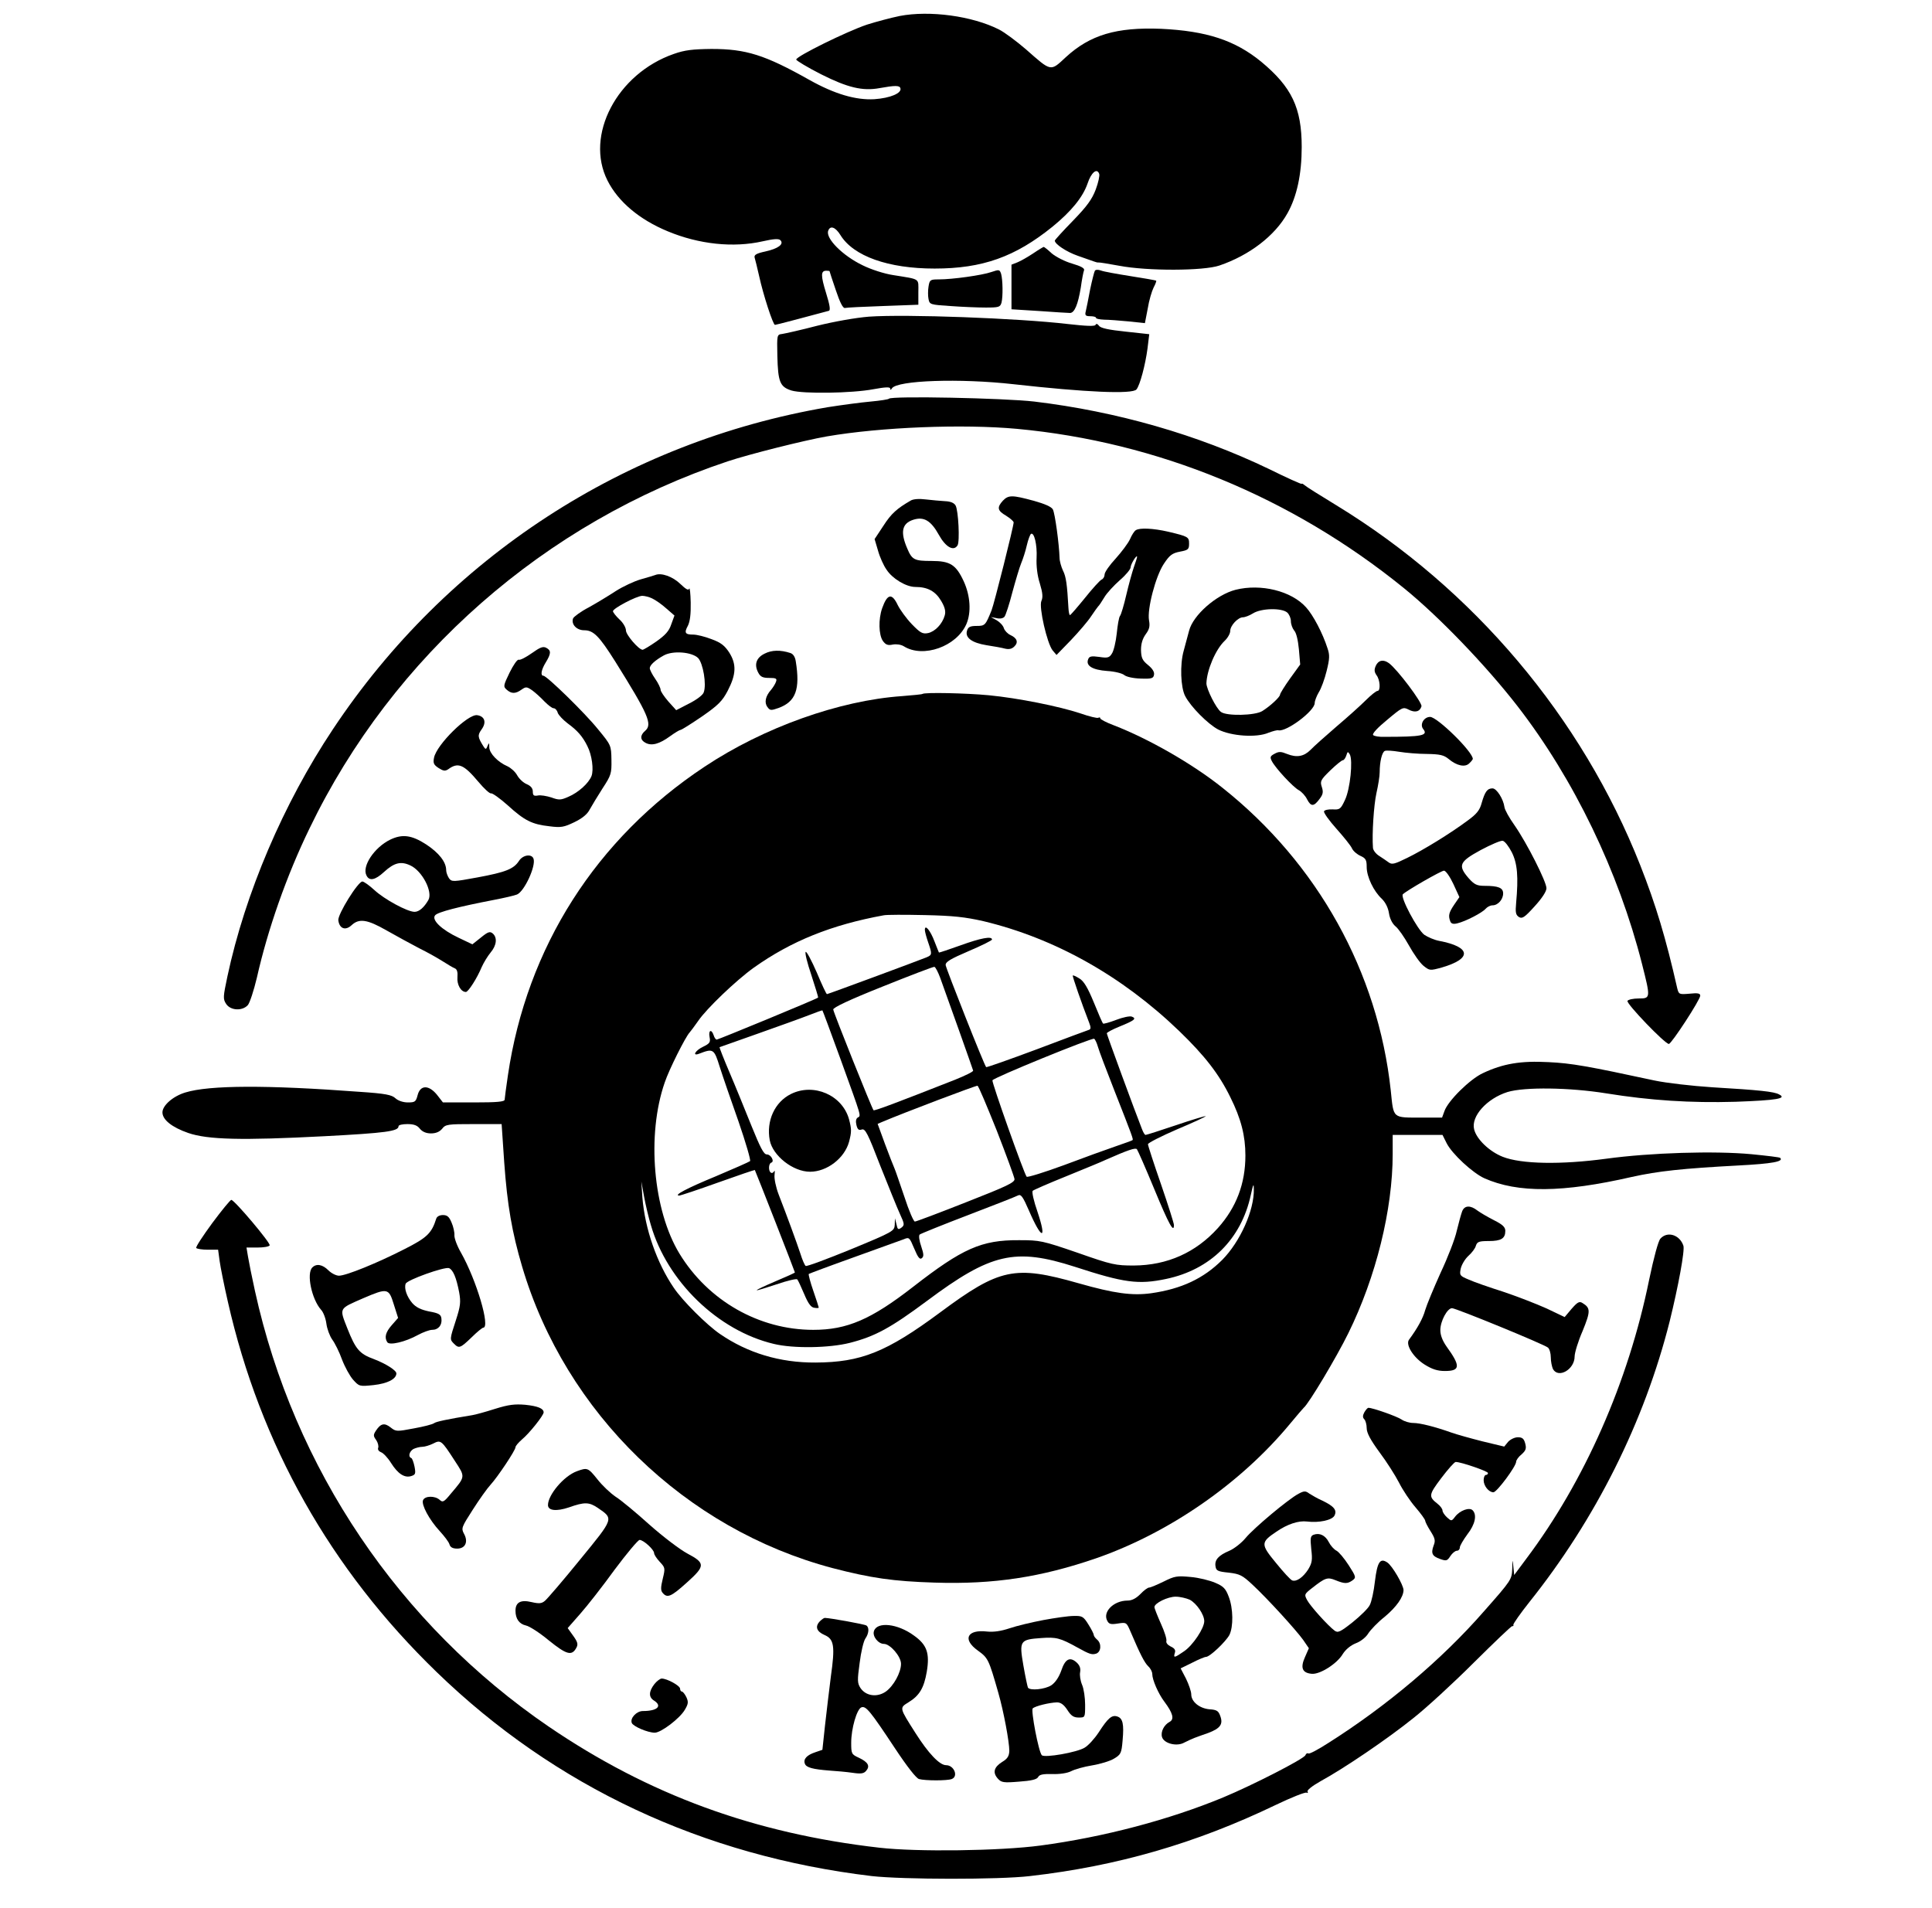 <?xml version="1.0" standalone="no"?>
<!DOCTYPE svg PUBLIC "-//W3C//DTD SVG 20010904//EN"
 "http://www.w3.org/TR/2001/REC-SVG-20010904/DTD/svg10.dtd">
<svg version="1.0" xmlns="http://www.w3.org/2000/svg"
 width="892pt" height="881pt" viewBox="0 0 892 881"
 preserveAspectRatio="xMidYMid meet">
<g transform="translate(0,881) scale(0.1,-0.1)"
fill="#000000" stroke="none">
<path d="M4153 8736 c-39 -8 -107 -26 -151 -40 -92 -31 -326 -146 -326 -161 1
-5 52 -36 115 -68 123 -62 192 -78 269 -64 72 13 93 13 97 0 8 -23 -47 -46
-120 -51 -86 -5 -184 24 -300 89 -206 116 -293 143 -452 143 -87 -1 -123 -5
-174 -23 -262 -91 -412 -376 -306 -585 49 -97 147 -180 278 -234 144 -60 303
-77 439 -46 49 11 73 13 81 5 18 -18 -10 -39 -69 -52 -42 -9 -53 -16 -50 -28
3 -9 12 -47 21 -86 19 -87 64 -225 73 -225 6 0 129 33 249 65 8 3 4 27 -13 82
-25 81 -25 103 1 103 8 0 15 -1 15 -2 0 -2 13 -41 29 -88 19 -57 33 -84 42
-82 7 2 87 6 176 9 l163 6 0 58 c0 66 12 58 -117 79 -40 6 -102 26 -140 45
-92 44 -173 125 -159 160 9 25 33 17 56 -20 60 -98 221 -155 435 -155 221 0
372 54 544 193 87 71 140 136 162 199 17 52 44 74 54 45 3 -7 -4 -40 -16 -72
-17 -45 -40 -77 -105 -144 -46 -47 -84 -89 -84 -92 0 -16 54 -52 106 -70 32
-11 66 -23 74 -26 8 -3 18 -6 22 -5 3 1 46 -6 95 -15 131 -25 390 -24 463 1
138 47 256 137 314 241 44 78 66 182 66 306 0 181 -46 277 -187 394 -121 99
-252 142 -463 152 -205 8 -327 -28 -439 -131 -72 -67 -66 -68 -184 36 -43 37
-99 79 -125 92 -123 62 -319 89 -459 62z"/>
<path d="M4770 7640 c-24 -16 -57 -35 -72 -41 l-28 -11 0 -103 0 -103 128 -8
c70 -5 134 -9 142 -9 21 0 37 39 50 117 5 37 12 73 15 80 4 9 -14 19 -55 31
-32 9 -75 31 -94 47 -18 17 -35 30 -37 30 -2 0 -24 -13 -49 -30z"/>
<path d="M4577 7554 c-43 -15 -179 -34 -243 -34 -39 0 -42 -2 -47 -33 -3 -18
-3 -44 0 -58 5 -25 8 -26 101 -32 54 -4 127 -7 163 -7 61 0 67 2 73 23 7 28 6
105 -2 133 -7 20 -9 20 -45 8z"/>
<path d="M5055 7560 c-3 -5 -13 -44 -22 -87 -8 -43 -17 -88 -20 -100 -5 -19
-1 -23 21 -23 14 0 26 -3 26 -7 0 -5 17 -8 38 -9 20 0 71 -4 113 -8 l75 -8 13
67 c6 38 19 81 27 97 9 17 14 31 12 32 -2 2 -55 11 -118 21 -63 10 -125 21
-137 26 -13 5 -25 4 -28 -1z"/>
<path d="M4012 7348 c-61 -5 -158 -22 -239 -42 -76 -20 -149 -36 -162 -38 -24
-3 -24 -4 -22 -101 3 -121 12 -143 65 -160 54 -16 279 -13 379 6 54 10 77 11
77 3 0 -8 3 -7 8 1 24 37 313 47 562 19 330 -37 549 -47 567 -24 16 19 41 113
51 189 l8 66 -110 12 c-77 8 -115 16 -122 27 -7 9 -13 11 -16 4 -2 -7 -41 -6
-128 4 -231 27 -748 46 -918 34z"/>
<path d="M4104 6969 c-2 -3 -40 -9 -84 -13 -45 -4 -134 -16 -198 -26 -937
-160 -1758 -694 -2285 -1487 -229 -344 -405 -757 -487 -1141 -20 -95 -21 -104
-6 -127 20 -31 74 -34 100 -6 9 10 28 68 42 127 50 222 137 471 243 689 384
797 1088 1414 1931 1695 99 33 354 97 457 115 250 43 627 58 878 35 648 -60
1268 -315 1785 -734 163 -132 381 -359 526 -546 261 -337 467 -765 575 -1190
40 -158 40 -160 -15 -160 -25 0 -48 -5 -52 -11 -7 -12 173 -199 191 -199 12 0
145 204 145 223 0 11 -12 13 -50 9 -47 -4 -49 -3 -56 24 -53 234 -99 386 -171
569 -270 684 -769 1275 -1403 1662 -74 45 -141 87 -147 93 -7 6 -13 9 -13 6 0
-3 -69 28 -152 69 -329 158 -700 265 -1083 311 -138 16 -662 27 -671 13z"/>
<path d="M4630 6498 c-28 -31 -25 -46 15 -69 19 -12 35 -26 35 -31 0 -18 -90
-376 -102 -406 -28 -69 -30 -72 -69 -72 -30 0 -39 -5 -44 -21 -11 -33 22 -57
90 -68 33 -5 72 -12 86 -16 18 -4 31 -1 42 10 20 19 13 39 -18 53 -13 6 -26
20 -30 31 -3 12 -18 28 -33 37 l-27 15 26 -5 c16 -4 31 -1 37 7 5 6 22 57 36
112 15 55 33 116 41 135 8 19 20 56 26 83 6 26 15 49 19 52 15 9 29 -51 26
-110 -2 -37 3 -82 15 -119 13 -43 15 -64 7 -81 -12 -28 26 -195 52 -228 l18
-21 67 69 c37 39 79 88 93 110 15 22 29 42 32 45 4 3 16 21 28 41 12 21 45 56
72 80 28 24 50 51 50 59 0 15 29 62 30 49 0 -4 -7 -25 -15 -48 -8 -23 -24 -81
-35 -128 -11 -48 -24 -91 -29 -97 -5 -6 -11 -42 -15 -81 -4 -38 -14 -80 -22
-92 -12 -20 -20 -22 -59 -16 -36 5 -46 3 -51 -11 -12 -30 20 -49 88 -54 35 -2
70 -11 79 -19 10 -8 41 -15 75 -16 51 -2 59 1 62 17 3 13 -7 29 -28 46 -26 21
-31 33 -32 69 0 29 7 52 22 73 17 23 20 37 15 64 -9 52 30 202 68 260 27 41
39 50 75 57 38 7 42 11 42 37 0 31 -4 33 -96 55 -70 16 -132 19 -150 7 -7 -4
-19 -23 -27 -42 -9 -19 -39 -59 -66 -89 -28 -30 -51 -63 -51 -73 0 -10 -6 -21
-14 -24 -7 -3 -42 -41 -77 -85 -35 -43 -66 -79 -69 -79 -3 0 -6 15 -7 33 -6
108 -11 145 -25 172 -8 17 -16 44 -16 60 -2 63 -21 205 -31 223 -6 12 -38 26
-89 40 -99 27 -116 27 -142 0z"/>
<path d="M4205 6499 c-64 -37 -90 -60 -126 -116 l-41 -62 16 -54 c8 -29 26
-69 39 -87 27 -42 91 -80 133 -80 57 0 93 -20 119 -64 18 -30 22 -49 17 -67
-11 -40 -45 -75 -77 -82 -26 -5 -36 1 -75 41 -25 26 -54 66 -65 88 -27 57 -48
53 -72 -14 -18 -51 -16 -123 3 -151 13 -18 23 -22 46 -17 17 3 38 0 51 -8 89
-56 244 -1 289 103 23 54 18 130 -12 196 -36 78 -63 95 -149 95 -79 0 -90 5
-112 57 -33 76 -25 116 27 133 49 16 82 -3 119 -70 31 -56 68 -77 86 -48 11
17 4 161 -9 184 -7 12 -23 19 -49 20 -21 1 -60 5 -88 8 -31 4 -58 2 -70 -5z"/>
<path d="M3025 6155 c-5 -2 -35 -11 -67 -20 -31 -9 -82 -33 -115 -54 -32 -21
-88 -55 -124 -75 -37 -19 -69 -43 -73 -51 -10 -27 16 -55 51 -55 43 0 69 -26
144 -145 153 -245 172 -289 138 -319 -25 -21 -24 -43 2 -56 28 -15 64 -5 113
31 22 16 44 29 48 29 5 0 49 28 99 62 75 52 94 71 119 119 39 75 41 122 7 176
-21 32 -38 46 -82 62 -31 12 -68 21 -84 21 -38 0 -43 8 -25 41 10 20 14 54 13
107 -1 42 -4 71 -7 64 -3 -10 -16 -2 -41 22 -35 34 -88 53 -116 41z m-14 -108
c15 -7 44 -27 65 -46 l38 -33 -15 -41 c-10 -31 -28 -50 -69 -79 -30 -21 -59
-38 -63 -38 -18 0 -77 69 -77 89 0 13 -13 36 -30 51 -16 15 -30 33 -30 38 0
13 108 70 135 71 11 0 32 -5 46 -12z m212 -275 c23 -24 40 -122 26 -159 -4
-12 -33 -34 -67 -51 l-60 -31 -36 40 c-20 23 -36 47 -36 54 0 8 -11 31 -25 51
-14 20 -25 42 -25 49 0 14 25 37 65 59 42 23 129 16 158 -12z"/>
<path d="M5705 6087 c-90 -23 -197 -118 -215 -189 -5 -18 -16 -60 -25 -93 -18
-64 -14 -169 7 -209 26 -50 105 -129 152 -154 61 -31 178 -39 233 -15 19 7 39
13 46 11 38 -7 167 90 167 126 0 10 9 33 19 50 11 17 27 61 36 98 14 56 15 74
4 105 -22 69 -66 153 -99 189 -68 76 -209 110 -325 81z m238 -105 c9 -8 17
-26 17 -40 0 -14 7 -33 15 -43 10 -10 18 -45 22 -87 l6 -70 -47 -65 c-25 -35
-46 -69 -46 -74 0 -11 -45 -53 -82 -76 -33 -21 -165 -24 -191 -4 -22 16 -67
106 -67 132 2 61 42 156 84 196 14 13 26 34 26 46 0 25 36 63 59 63 9 0 30 8
46 18 38 24 132 26 158 4z"/>
<path d="M2455 5794 c-27 -19 -54 -33 -60 -30 -7 2 -25 -25 -42 -59 -29 -60
-30 -65 -14 -79 22 -20 41 -20 69 0 20 14 24 14 50 -4 15 -11 40 -34 56 -51
17 -17 35 -31 42 -31 7 0 16 -9 19 -21 4 -11 25 -33 46 -49 44 -32 69 -60 91
-105 21 -41 30 -109 19 -138 -13 -33 -60 -76 -107 -96 -34 -15 -43 -16 -78 -3
-22 7 -51 12 -63 9 -18 -3 -23 0 -23 18 0 15 -9 26 -27 34 -16 6 -36 25 -45
41 -9 17 -30 35 -45 42 -44 19 -83 59 -84 87 0 23 -1 23 -8 7 -6 -16 -9 -17
-17 -5 -29 46 -30 54 -10 82 23 32 14 60 -21 65 -43 6 -187 -136 -199 -196 -5
-25 -2 -33 21 -48 22 -14 30 -15 44 -6 46 34 72 23 140 -58 26 -31 52 -55 58
-53 6 2 41 -23 77 -55 78 -71 112 -88 193 -97 54 -7 67 -4 115 19 37 18 60 37
71 59 10 18 36 61 59 97 40 61 42 69 41 132 -1 67 -2 68 -62 141 -61 76 -237
247 -252 247 -15 0 -10 28 11 62 25 41 25 55 2 67 -15 8 -29 2 -67 -25z"/>
<path d="M3530 5792 c-39 -19 -49 -51 -29 -88 10 -19 21 -24 50 -24 32 0 37
-3 32 -17 -3 -10 -14 -27 -23 -38 -26 -29 -32 -59 -17 -79 12 -17 17 -17 51
-5 80 29 101 86 80 216 -3 20 -12 34 -25 38 -46 15 -86 14 -119 -3z"/>
<path d="M6352 5736 c-8 -18 -7 -28 3 -43 17 -21 20 -73 5 -73 -6 0 -30 -19
-53 -42 -24 -24 -85 -79 -137 -123 -51 -44 -105 -92 -119 -107 -31 -31 -64
-37 -109 -19 -27 11 -37 12 -57 1 -21 -11 -22 -16 -13 -34 17 -33 98 -120 124
-134 13 -7 31 -26 39 -43 18 -34 31 -34 58 3 16 21 17 32 10 54 -9 27 -6 33
39 77 27 26 53 47 58 47 5 0 12 10 16 22 6 19 7 19 16 5 15 -28 2 -159 -22
-210 -20 -43 -24 -46 -57 -44 -20 1 -38 -3 -40 -9 -2 -7 24 -43 57 -80 34 -38
67 -79 72 -91 6 -13 24 -28 40 -35 24 -11 28 -19 28 -51 0 -45 32 -112 70
-147 17 -17 29 -41 33 -67 4 -26 16 -48 30 -60 13 -10 40 -49 62 -88 21 -38
51 -81 67 -94 29 -23 30 -23 85 -8 141 41 135 95 -13 123 -21 4 -52 17 -68 28
-32 24 -112 174 -99 187 17 17 177 109 190 109 8 0 27 -27 43 -61 l28 -61 -24
-35 c-25 -37 -28 -51 -18 -77 4 -11 14 -14 33 -9 38 9 115 49 130 67 8 9 22
16 32 16 25 0 49 27 49 55 0 26 -22 35 -86 35 -35 0 -47 6 -73 35 -51 59 -44
76 55 130 47 25 93 45 102 43 10 -2 28 -26 42 -53 26 -52 31 -113 20 -234 -4
-44 -2 -55 13 -65 15 -9 26 -2 72 49 34 37 55 69 55 84 0 30 -90 208 -147 290
-25 35 -46 73 -47 85 -5 37 -36 86 -55 86 -24 0 -35 -15 -50 -67 -9 -34 -23
-51 -64 -81 -82 -61 -206 -137 -280 -173 -57 -28 -70 -32 -85 -21 -9 7 -29 20
-44 30 -15 9 -28 26 -29 37 -5 65 4 199 16 253 8 35 15 78 15 96 0 50 11 94
24 99 6 3 36 1 66 -4 30 -5 88 -10 128 -10 60 -1 78 -5 100 -23 38 -32 77 -40
96 -20 9 8 16 18 16 20 0 33 -163 193 -197 194 -29 0 -49 -35 -32 -56 24 -30
-5 -36 -179 -36 -24 -1 -47 3 -52 8 -6 6 20 34 64 70 69 58 74 61 99 48 30
-16 53 -10 60 15 4 17 -111 170 -150 199 -26 19 -49 14 -61 -12z"/>
<path d="M4259 5606 c-2 -2 -44 -6 -94 -10 -290 -20 -640 -145 -912 -326 -501
-332 -821 -834 -908 -1425 -8 -55 -15 -106 -15 -112 0 -10 -35 -13 -142 -13
l-143 0 -28 36 c-38 46 -77 45 -89 -3 -8 -30 -12 -33 -45 -33 -22 0 -45 8 -57
19 -17 16 -46 22 -166 30 -427 32 -694 31 -804 -3 -57 -17 -106 -60 -106 -92
0 -34 44 -69 119 -95 90 -31 246 -35 629 -15 284 15 342 23 342 46 0 6 18 10
41 10 30 0 46 -6 58 -22 12 -14 29 -21 51 -21 22 0 39 7 51 21 16 21 26 22
146 22 l129 0 12 -177 c14 -196 36 -324 83 -482 200 -675 753 -1211 1433
-1391 177 -46 279 -61 471 -67 273 -9 492 25 745 112 337 117 667 345 895 620
32 39 61 72 64 75 23 18 152 234 206 344 128 260 205 571 205 828 l0 88 115 0
115 0 19 -38 c25 -50 121 -138 174 -162 155 -69 362 -67 681 6 122 27 233 39
494 53 153 8 209 18 191 35 -2 3 -62 10 -133 17 -170 16 -466 7 -671 -21 -208
-28 -391 -25 -477 9 -61 24 -121 81 -132 127 -15 60 59 142 154 172 79 24 287
21 455 -6 205 -33 390 -45 598 -39 190 7 239 15 201 34 -23 13 -91 20 -309 33
-93 6 -213 20 -265 31 -311 67 -385 80 -490 85 -129 7 -211 -7 -304 -51 -60
-28 -161 -128 -177 -175 l-11 -30 -91 0 c-141 0 -132 -7 -146 126 -59 546
-337 1047 -776 1396 -140 112 -342 227 -502 289 -35 13 -63 28 -63 32 0 5 -4
6 -9 3 -5 -3 -42 6 -82 20 -99 33 -289 71 -424 84 -106 10 -297 14 -306 6z
m281 -1049 c330 -79 640 -253 904 -507 119 -115 184 -199 236 -305 50 -100 70
-179 70 -270 0 -130 -42 -240 -127 -335 -102 -113 -233 -172 -388 -173 -84 0
-101 3 -260 59 -163 56 -174 58 -270 58 -174 1 -261 -38 -490 -216 -193 -150
-304 -198 -460 -198 -250 0 -485 134 -618 352 -122 201 -152 548 -68 790 20
60 96 211 115 231 6 7 24 31 40 54 38 56 175 187 256 245 173 123 359 198 600
242 14 3 99 3 190 1 132 -3 186 -9 270 -28z m-1535 -1403 c75 -260 310 -488
568 -549 91 -22 257 -19 351 5 117 30 188 69 355 193 296 221 407 247 684 158
227 -74 293 -83 421 -56 205 43 347 184 391 388 11 51 14 55 14 27 2 -98 -63
-243 -146 -327 -86 -86 -188 -134 -328 -154 -88 -12 -170 -1 -335 46 -295 84
-364 70 -640 -135 -247 -183 -365 -230 -575 -231 -164 -1 -313 44 -441 132
-60 41 -172 152 -213 213 -78 114 -133 271 -145 416 l-5 75 13 -71 c7 -38 21
-97 31 -130z"/>
<path d="M4270 4517 c0 -8 7 -34 15 -57 19 -55 19 -59 -7 -70 -39 -16 -455
-170 -460 -170 -3 0 -24 45 -47 100 -24 55 -47 98 -51 95 -5 -3 7 -51 26 -107
18 -56 33 -103 31 -104 -5 -6 -461 -194 -468 -194 -4 0 -11 9 -14 20 -10 30
-25 24 -19 -8 5 -24 1 -30 -30 -45 -36 -17 -52 -45 -18 -32 65 25 69 23 95
-61 14 -44 53 -157 87 -253 33 -96 57 -178 53 -182 -5 -4 -75 -35 -158 -70
-136 -56 -197 -89 -169 -89 6 0 87 27 179 60 92 33 169 59 170 58 3 -4 185
-469 185 -473 0 -2 -40 -20 -90 -41 -49 -21 -88 -39 -86 -41 1 -2 42 11 91 27
49 17 92 27 96 23 4 -5 18 -35 32 -68 18 -43 31 -61 46 -63 12 -2 21 -2 21 1
0 2 -11 37 -25 77 -14 40 -23 75 -21 78 3 2 96 37 208 77 112 40 215 78 230
83 26 11 27 9 49 -43 17 -41 26 -52 35 -44 10 8 9 19 -3 55 -9 26 -12 49 -7
54 5 4 106 45 224 90 118 45 222 86 231 91 13 6 22 -7 49 -69 59 -137 85 -141
40 -7 -17 49 -27 92 -22 97 4 4 75 35 157 68 83 34 164 67 180 75 102 45 137
57 144 49 4 -5 41 -89 81 -186 67 -162 90 -203 90 -164 0 8 -27 93 -60 189
-33 95 -60 178 -60 184 0 6 61 37 135 69 74 31 134 59 132 61 -2 1 -64 -17
-137 -42 -74 -25 -137 -45 -141 -45 -4 0 -11 12 -17 28 -31 78 -162 435 -162
441 0 4 26 18 58 31 69 28 81 37 58 46 -9 4 -42 -3 -73 -15 -31 -12 -58 -19
-60 -17 -3 2 -22 46 -43 98 -28 68 -46 98 -66 110 -16 10 -29 16 -31 14 -3 -2
41 -129 76 -219 8 -21 8 -29 -2 -32 -6 -2 -115 -42 -241 -90 -126 -47 -231
-84 -233 -82 -9 9 -185 454 -187 471 -1 15 21 28 107 65 59 25 107 49 107 53
0 17 -52 7 -146 -27 -53 -19 -98 -34 -99 -33 -1 2 -10 24 -20 50 -19 51 -45
83 -45 55z m71 -222 c35 -96 150 -420 152 -428 1 -5 -36 -23 -83 -42 -277
-109 -373 -145 -377 -141 -7 7 -184 449 -186 465 -1 9 75 45 228 106 127 51
234 92 239 91 5 -1 17 -24 27 -51z m-460 -376 c99 -274 95 -259 79 -269 -8 -5
-10 -17 -6 -34 5 -21 11 -26 25 -21 16 5 28 -19 85 -167 38 -95 78 -195 91
-223 21 -46 22 -51 7 -63 -15 -11 -18 -9 -23 15 l-7 28 -1 -30 c-2 -29 -6 -32
-202 -113 -110 -45 -204 -80 -209 -77 -5 3 -16 29 -25 58 -18 54 -60 169 -100
272 -13 34 -21 74 -19 90 2 17 1 24 -2 17 -3 -6 -10 -10 -15 -6 -12 7 -11 42
2 46 16 5 -1 38 -21 38 -14 0 -30 32 -71 133 -29 72 -74 183 -101 246 -27 63
-47 115 -46 116 2 1 82 29 178 63 96 34 202 72 235 85 33 13 61 23 62 22 1 0
39 -102 84 -226z m1188 58 c5 -18 39 -108 76 -202 83 -211 88 -225 84 -229 -2
-2 -38 -15 -79 -29 -41 -14 -149 -53 -239 -87 -90 -33 -167 -57 -171 -53 -12
14 -161 434 -158 445 4 12 460 198 470 192 4 -3 12 -19 17 -37z m-467 -387
c44 -113 81 -214 82 -224 1 -16 -38 -34 -224 -107 -124 -49 -230 -89 -236 -89
-6 0 -28 51 -48 113 -21 61 -41 121 -46 132 -5 11 -25 62 -44 113 l-34 93 21
9 c104 44 434 169 440 167 5 -1 44 -95 89 -207z"/>
<path d="M3652 3759 c-75 -37 -115 -124 -98 -214 14 -71 107 -145 186 -145 78
0 159 62 180 138 12 46 12 58 0 104 -31 112 -163 169 -268 117z"/>
<path d="M1801 4933 c-73 -36 -131 -123 -109 -165 13 -27 40 -22 81 16 47 43
78 51 122 30 54 -25 104 -121 83 -159 -20 -35 -43 -55 -64 -55 -33 0 -140 58
-186 101 -23 21 -48 39 -55 39 -20 0 -114 -151 -111 -179 5 -39 33 -49 61 -23
35 33 73 27 162 -24 44 -25 112 -62 150 -82 39 -19 88 -47 110 -61 22 -14 47
-29 55 -32 10 -4 14 -17 12 -41 -3 -34 16 -68 39 -68 11 0 52 64 73 115 9 20
27 50 41 67 28 33 32 69 10 88 -13 11 -22 8 -55 -19 l-39 -31 -63 30 c-79 37
-127 83 -109 104 12 15 110 40 271 71 47 9 95 20 107 25 34 14 89 133 76 166
-9 23 -49 17 -67 -11 -24 -37 -61 -52 -191 -76 -114 -21 -119 -21 -132 -4 -7
11 -13 27 -13 37 0 38 -33 80 -92 119 -68 44 -111 49 -167 22z"/>
<path d="M980 3163 c-43 -59 -77 -110 -74 -115 3 -4 27 -8 53 -8 l48 0 7 -52
c4 -29 21 -114 38 -188 149 -659 474 -1236 964 -1710 546 -529 1230 -849 2009
-942 142 -16 586 -17 730 0 403 46 766 151 1134 328 73 35 138 61 144 57 5 -3
7 -1 4 5 -4 6 21 26 60 48 110 60 310 196 428 291 61 48 187 164 280 257 94
93 173 169 177 168 5 -1 7 2 5 6 -1 5 32 52 74 105 306 383 531 832 648 1297
39 158 71 329 63 349 -17 50 -74 68 -106 32 -10 -11 -30 -85 -52 -190 -96
-472 -298 -930 -568 -1289 l-55 -74 -4 39 c-3 36 -4 36 -5 -9 -2 -51 -3 -53
-131 -198 -193 -221 -447 -436 -719 -608 -45 -29 -86 -51 -91 -48 -5 3 -11 0
-14 -8 -7 -17 -243 -138 -380 -195 -249 -103 -551 -183 -843 -222 -187 -25
-571 -30 -744 -10 -578 66 -1065 245 -1525 558 -692 472 -1178 1193 -1358
2013 -14 63 -28 134 -32 158 l-7 42 51 0 c27 0 53 4 56 10 6 10 -163 210 -177
210 -5 0 -44 -48 -88 -107z"/>
<path d="M6751 3218 c-5 -13 -16 -53 -25 -90 -8 -38 -42 -125 -75 -195 -32
-71 -64 -148 -71 -172 -10 -37 -35 -83 -75 -137 -16 -23 20 -81 72 -114 35
-22 60 -30 94 -30 72 0 73 23 7 114 -18 26 -28 51 -28 75 0 41 32 101 54 101
18 0 426 -167 443 -182 7 -6 13 -26 13 -45 0 -19 5 -43 10 -54 25 -45 100 -2
100 58 0 17 16 70 37 118 37 91 37 106 -1 129 -14 9 -23 4 -50 -27 l-32 -38
-84 40 c-47 21 -137 56 -200 77 -63 20 -135 45 -159 56 -41 17 -43 20 -37 50
4 18 19 44 35 59 16 14 32 35 35 47 6 19 15 22 60 22 57 0 76 12 76 47 0 17
-12 29 -52 49 -29 15 -64 35 -77 45 -32 25 -59 24 -70 -3z"/>
<path d="M2014 3183 c-21 -67 -43 -88 -146 -140 -127 -65 -270 -123 -303 -123
-13 0 -35 11 -49 25 -27 27 -55 32 -74 13 -28 -28 -3 -146 40 -195 11 -11 22
-41 25 -65 3 -23 15 -56 27 -73 12 -16 33 -58 45 -92 13 -34 36 -76 51 -93 28
-31 29 -32 95 -25 64 7 105 28 105 54 0 14 -49 45 -104 66 -66 24 -84 45 -122
141 -38 97 -41 90 73 140 112 48 118 47 141 -28 l20 -63 -29 -33 c-29 -33 -35
-57 -21 -79 10 -16 83 1 141 33 24 13 54 24 66 24 29 0 47 22 43 52 -2 19 -12
25 -57 33 -38 8 -60 19 -77 38 -26 30 -39 69 -31 90 7 18 179 79 200 72 19 -8
34 -44 47 -112 8 -45 6 -63 -15 -128 -29 -89 -29 -89 -9 -109 23 -23 29 -21
81 29 25 25 50 45 54 45 34 0 -31 220 -103 347 -18 31 -31 67 -30 80 1 13 -5
40 -13 58 -11 27 -20 35 -40 35 -16 0 -28 -7 -31 -17z"/>
<path d="M2285 2305 c-44 -14 -91 -27 -105 -29 -117 -19 -167 -30 -176 -37 -6
-5 -48 -16 -93 -24 -79 -15 -83 -15 -107 4 -29 23 -46 19 -68 -14 -13 -20 -13
-25 1 -44 8 -12 12 -28 9 -36 -3 -8 3 -16 13 -20 10 -3 31 -25 46 -49 32 -51
63 -71 94 -61 19 6 21 11 15 43 -4 20 -11 39 -15 40 -16 6 -9 31 10 42 11 5
29 10 41 10 11 0 34 7 50 15 35 18 38 16 100 -80 49 -75 50 -71 -19 -152 -31
-38 -37 -41 -51 -28 -22 20 -69 19 -77 -2 -8 -21 29 -90 77 -142 21 -23 42
-50 45 -61 4 -14 15 -20 36 -20 38 0 52 32 31 69 -13 25 -11 30 41 111 30 47
67 99 82 115 33 36 115 159 115 173 0 6 14 22 30 36 34 28 100 111 100 125 0
18 -27 29 -85 35 -48 4 -76 1 -140 -19z"/>
<path d="M6299 2289 c-8 -15 -8 -24 0 -32 6 -6 11 -25 11 -41 0 -22 18 -55 59
-111 33 -44 73 -107 90 -140 17 -34 51 -85 76 -114 25 -29 45 -57 45 -62 0 -5
11 -27 25 -49 21 -33 23 -44 14 -66 -13 -36 -7 -49 30 -62 28 -10 33 -9 47 13
9 14 23 25 30 25 8 0 14 7 14 15 0 8 16 35 35 61 36 46 45 90 24 111 -15 15
-59 -1 -81 -30 -16 -21 -17 -21 -37 -3 -12 11 -21 25 -21 32 0 7 -10 21 -23
31 -42 33 -41 41 17 118 31 41 61 75 67 75 25 0 149 -43 149 -51 0 -5 -4 -9
-10 -9 -5 0 -10 -11 -10 -24 0 -27 24 -56 45 -56 16 0 105 120 105 141 0 7 11
23 25 34 20 18 23 27 17 50 -6 23 -14 29 -34 29 -15 0 -35 -10 -45 -21 l-18
-22 -100 24 c-55 14 -120 32 -145 41 -73 26 -143 44 -175 44 -17 0 -41 7 -54
16 -20 14 -133 54 -153 54 -4 0 -12 -9 -19 -21z"/>
<path d="M2663 2017 c-60 -22 -133 -109 -133 -156 0 -26 39 -30 96 -11 73 26
94 25 134 -2 74 -51 76 -46 -82 -239 -78 -96 -151 -181 -162 -190 -15 -13 -27
-14 -62 -6 -50 12 -74 -1 -74 -40 0 -37 17 -61 48 -68 16 -3 64 -34 106 -69
82 -66 106 -73 127 -34 9 16 6 27 -15 56 l-25 35 58 66 c32 36 104 128 159
204 56 75 108 137 115 137 18 0 67 -45 67 -61 0 -7 12 -25 26 -40 25 -27 26
-29 14 -78 -10 -41 -10 -55 0 -66 21 -25 39 -17 111 48 86 77 86 90 3 134 -34
18 -113 78 -175 133 -62 56 -132 114 -156 129 -24 16 -62 52 -84 80 -44 55
-47 56 -96 38z"/>
<path d="M5995 1913 c-46 -24 -206 -158 -244 -204 -18 -22 -52 -49 -75 -59
-50 -21 -69 -42 -64 -72 3 -20 10 -24 61 -29 51 -6 63 -12 109 -55 71 -66 202
-210 235 -256 l26 -38 -18 -41 c-22 -49 -13 -73 31 -77 38 -4 118 47 144 92
13 20 35 39 60 49 22 8 47 28 57 45 11 17 44 52 76 77 55 46 87 92 87 124 -1
24 -52 112 -75 127 -33 22 -46 3 -57 -87 -5 -46 -16 -96 -24 -110 -7 -15 -43
-50 -79 -79 -57 -45 -68 -50 -83 -39 -31 23 -112 113 -127 141 -14 26 -13 28
23 56 61 48 71 51 108 36 42 -17 55 -17 78 -1 18 13 17 17 -17 70 -20 31 -45
61 -56 67 -12 6 -28 24 -36 40 -16 31 -42 44 -70 34 -15 -6 -16 -15 -11 -66 6
-50 4 -64 -14 -94 -24 -37 -54 -58 -74 -51 -8 3 -41 39 -75 81 -71 86 -71 95
2 144 51 35 102 52 142 47 53 -7 115 6 126 27 13 25 -1 43 -55 69 -23 10 -50
26 -61 33 -17 13 -24 13 -50 -1z"/>
<path d="M5373 1508 c-31 -15 -61 -28 -68 -28 -6 0 -24 -13 -40 -30 -20 -20
-39 -30 -59 -30 -64 0 -116 -52 -94 -93 8 -16 17 -18 49 -13 39 6 40 6 58 -36
46 -108 65 -144 82 -161 11 -10 19 -26 19 -36 0 -27 28 -91 56 -128 39 -52 47
-81 24 -93 -26 -14 -42 -46 -35 -70 9 -30 68 -45 102 -26 16 8 37 18 48 22 11
4 40 15 64 23 55 21 69 40 55 78 -8 23 -16 29 -49 31 -47 4 -85 35 -85 69 0
13 -11 45 -24 72 l-25 48 53 26 c29 15 58 27 64 27 18 0 91 70 108 101 19 38
18 123 -3 177 -14 37 -24 48 -62 64 -25 11 -77 24 -114 27 -63 6 -74 4 -124
-21z m120 -84 c32 -17 67 -69 67 -99 0 -33 -53 -112 -93 -139 -45 -31 -50 -32
-43 -8 5 13 -1 22 -19 30 -14 7 -22 17 -20 25 3 7 -8 43 -25 80 -16 36 -30 71
-30 77 0 18 61 48 98 48 20 0 49 -7 65 -14z"/>
<path d="M4817 1330 c-53 -10 -124 -27 -156 -38 -39 -13 -73 -18 -103 -15 -93
11 -116 -36 -43 -88 47 -34 50 -40 94 -194 25 -87 51 -227 51 -269 -1 -24 -8
-36 -33 -51 -38 -24 -45 -49 -20 -77 16 -18 26 -20 98 -14 56 4 82 10 88 21 6
12 23 15 65 14 35 -1 69 4 87 13 17 9 60 21 97 27 37 6 83 20 101 31 32 19 35
25 40 84 7 76 1 103 -25 111 -25 8 -43 -8 -85 -73 -19 -29 -48 -61 -65 -71
-35 -22 -185 -48 -198 -35 -15 16 -51 207 -42 216 11 11 77 27 112 28 18 0 32
-11 48 -35 17 -27 29 -35 52 -35 30 0 30 0 30 59 0 32 -6 74 -14 92 -8 19 -12
45 -9 59 3 17 -2 31 -16 44 -31 28 -53 17 -71 -37 -11 -31 -28 -56 -46 -68
-29 -19 -98 -26 -108 -11 -2 4 -12 50 -21 102 -20 115 -16 120 82 127 69 5 87
1 168 -44 56 -31 66 -34 86 -28 23 8 26 47 4 65 -8 7 -15 16 -15 21 0 5 -11
27 -25 49 -23 37 -29 40 -68 39 -23 0 -86 -9 -140 -19z"/>
<path d="M3785 1324 c-23 -24 -15 -47 22 -63 44 -19 49 -51 29 -192 -8 -63
-20 -164 -27 -226 l-12 -112 -32 -11 c-40 -13 -57 -32 -49 -53 6 -18 37 -26
115 -32 30 -2 77 -6 104 -10 40 -6 53 -4 64 9 19 22 9 40 -33 60 -35 16 -36
19 -36 70 0 65 26 155 47 163 21 8 41 -17 155 -189 57 -86 98 -138 111 -142
29 -8 131 -8 151 0 32 12 11 64 -26 64 -30 0 -82 55 -141 148 -75 118 -75 116
-33 142 51 31 72 66 85 142 14 85 1 124 -60 167 -75 55 -170 65 -184 20 -8
-24 20 -59 46 -59 29 0 79 -58 79 -92 0 -40 -34 -102 -70 -128 -40 -28 -92
-21 -117 16 -15 23 -15 36 -4 116 6 50 18 100 26 112 17 24 19 52 5 61 -9 6
-170 35 -192 35 -4 0 -14 -7 -23 -16z"/>
<path d="M3021 1034 c-26 -34 -27 -60 -1 -76 39 -25 15 -48 -52 -48 -29 0 -60
-33 -51 -55 6 -16 74 -45 106 -45 29 0 116 66 139 106 16 27 17 36 7 58 -7 14
-16 26 -21 26 -4 0 -8 6 -8 13 0 14 -60 47 -85 47 -7 0 -23 -12 -34 -26z"/>
</g>
</svg>
